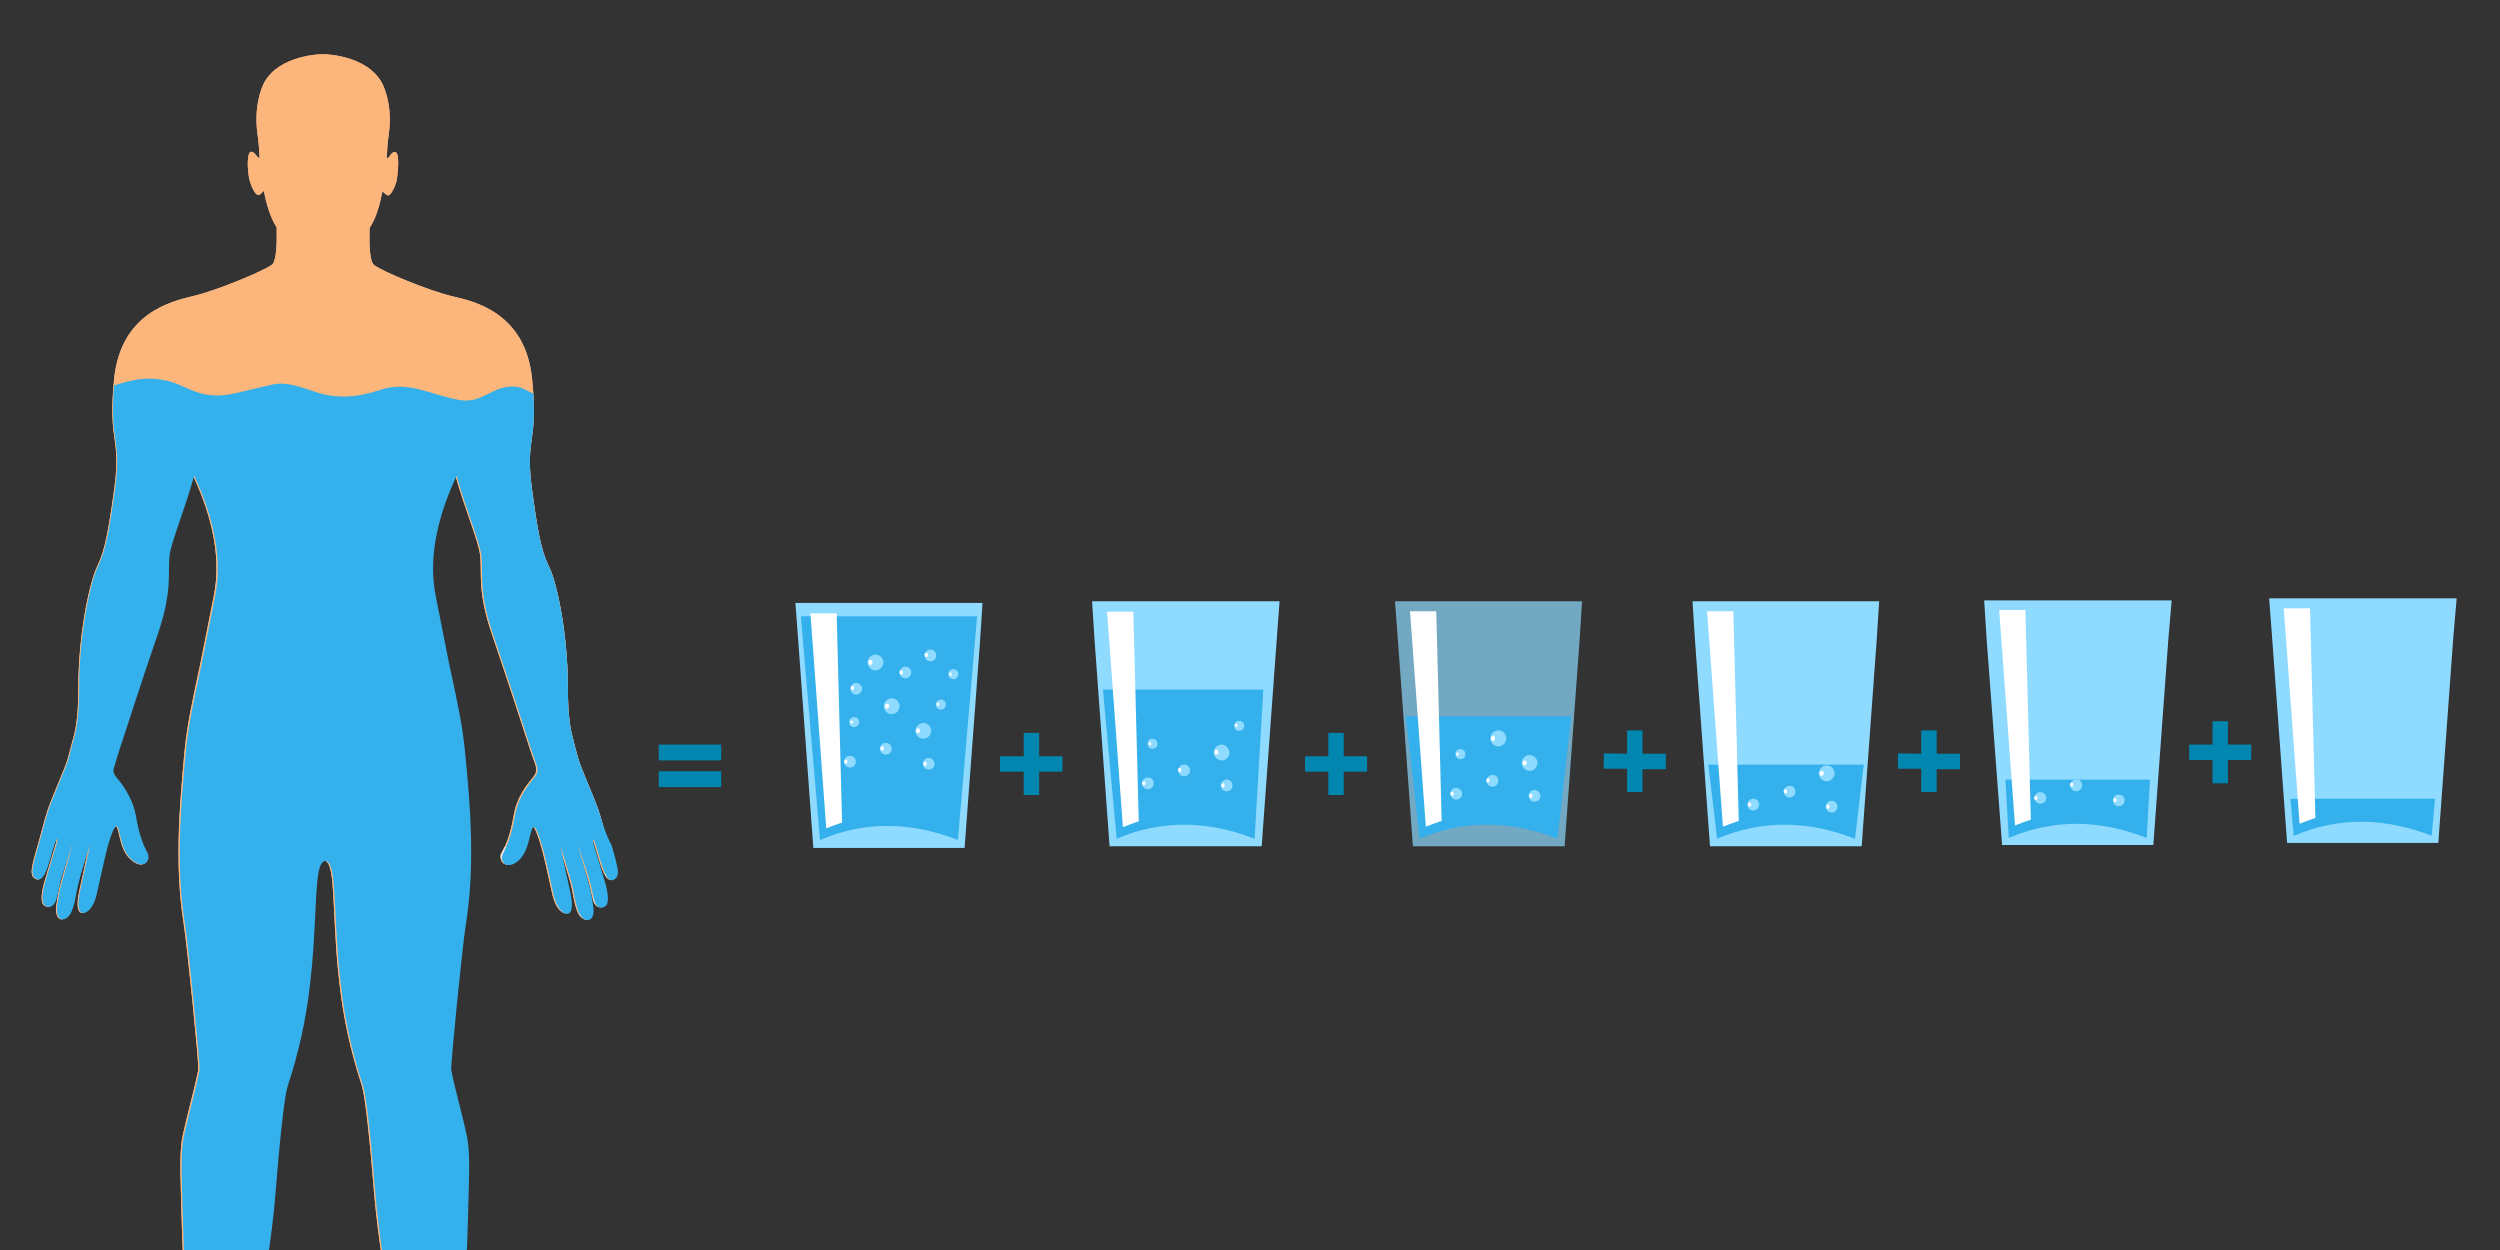 <?xml version="1.0" encoding="utf-8"?>
<!-- Generator: Adobe Illustrator 23.1.0, SVG Export Plug-In . SVG Version: 6.00 Build 0)  -->
<svg version="1.1" id="Layer_1" xmlns="http://www.w3.org/2000/svg" xmlns:xlink="http://www.w3.org/1999/xlink" x="0px" y="0px"
	 viewBox="0 0 600 300" style="enable-background:new 0 0 600 300;" xml:space="preserve">
<rect x="0" y="0" width="600" height="300" fill="#333333" stroke="none"/>
<style type="text/css">
	.st0{fill:#8FDAFF;}
	.st1{fill:#34B1ED;}
	.st2{fill:#FFFFFF;}
	.st3{opacity:0.7;fill:#8FDAFF;enable-background:new    ;}
	.st4{fill:#0086AF;}
	.st5{fill:url(#SVGID_1_);}
	.st6{fill:#FCB57A;}
	.st7{fill:#F7E0D8;}
</style>
<title>02fitslider2</title>
<g>
	<g>
		<g id="water">
			<g>
				<polygon class="st0" points="190.9,144.7 191.6,154.1 195.2,203.5 231.5,203.5 235.2,154.1 235.8,144.7 				"/>
				<path class="st1" d="M192.2,147.9l4.6,53.7c10.8-4.6,21.8-4.4,33.1,0l4.6-53.7H192.2z"/>
				<path class="st2" d="M200.8,147.2h-6.3l3.8,51.6c1.3-0.5,2.6-1,3.8-1.4L200.8,147.2z"/>
				<g>
					<circle class="st0" cx="228.8" cy="161.8" r="1.2"/>
					<ellipse class="st2" cx="228.1" cy="161.8" rx="0.3" ry="0.4"/>
				</g>
				<g>
					<circle class="st0" cx="214" cy="169.5" r="1.9"/>
					<path class="st2" d="M213.4,169.5c0,0.4-0.3,0.6-0.5,0.6c-0.3,0-0.5-0.3-0.5-0.6s0.1-0.6,0.5-0.6
						C213.2,168.8,213.4,169.1,213.4,169.5z"/>
				</g>
				<g>
					<path class="st0" d="M223.5,175.4c0,1-0.9,1.9-1.9,1.9s-1.9-0.9-1.9-1.9s0.9-1.9,1.9-1.9l0,0
						C222.6,173.5,223.5,174.4,223.5,175.4z"/>
					<path class="st2" d="M220.8,175.4c0,0.4-0.3,0.6-0.5,0.6s-0.5-0.3-0.5-0.6c0-0.4,0.3-0.6,0.5-0.6S220.8,175,220.8,175.4z"/>
				</g>
				<g>
					<path class="st0" d="M212,159c0,1-0.9,1.9-1.9,1.9s-1.9-0.9-1.9-1.9s0.9-1.9,1.9-1.9S212,157.9,212,159z"/>
					<path class="st2" d="M209.4,159c0,0.4-0.3,0.6-0.5,0.6s-0.5-0.3-0.5-0.6c0-0.4,0.1-0.6,0.5-0.6S209.4,158.6,209.4,159z"/>
				</g>
				<g>
					<path class="st0" d="M214,179.7c0,0.8-0.6,1.4-1.4,1.4s-1.4-0.6-1.4-1.4s0.6-1.4,1.4-1.4S214,178.9,214,179.7L214,179.7z"/>
					<path class="st2" d="M212.1,179.6c0,0.3-0.1,0.5-0.4,0.5s-0.4-0.3-0.4-0.5c0-0.3,0.1-0.5,0.4-0.5S212.1,179.4,212.1,179.6z"/>
				</g>
				<g>
					<path class="st0" d="M224.3,183.3c0,0.8-0.6,1.4-1.4,1.4c-0.8,0-1.4-0.6-1.4-1.4s0.6-1.4,1.4-1.4
						C223.6,181.9,224.3,182.6,224.3,183.3L224.3,183.3z"/>
					<ellipse class="st2" cx="222" cy="183.3" rx="0.4" ry="0.5"/>
				</g>
				<g>
					<path class="st0" d="M205.4,182.8c0,0.8-0.6,1.4-1.4,1.4c-0.8,0-1.4-0.6-1.4-1.4s0.6-1.4,1.4-1.4
						C204.8,181.4,205.4,182.1,205.4,182.8z"/>
					<path class="st2" d="M203.4,182.8c0,0.3-0.1,0.5-0.4,0.5c-0.3,0-0.4-0.3-0.4-0.5s0.1-0.5,0.4-0.5
						C203.2,182.3,203.4,182.6,203.4,182.8z"/>
				</g>
				<g>
					<circle class="st0" cx="217.3" cy="161.4" r="1.4"/>
					<path class="st2" d="M216.7,161.4c0,0.3-0.1,0.5-0.4,0.5s-0.4-0.3-0.4-0.5c0-0.3,0.1-0.5,0.4-0.5S216.7,161.2,216.7,161.4z"/>
				</g>
				<g>
					<path class="st0" d="M224.7,157.3c0,0.8-0.6,1.4-1.4,1.4c-0.8,0-1.4-0.6-1.4-1.4s0.6-1.4,1.4-1.4
						C224,155.9,224.7,156.4,224.7,157.3L224.7,157.3z"/>
					<path class="st2" d="M222.7,157.2c0,0.3-0.1,0.5-0.4,0.5s-0.4-0.3-0.4-0.5c0-0.3,0.1-0.5,0.4-0.5S222.7,156.9,222.7,157.2z"/>
				</g>
				<g>
					<circle class="st0" cx="205.5" cy="165.3" r="1.4"/>
					<path class="st2" d="M205,165.1c0,0.3-0.1,0.5-0.4,0.5c-0.3,0-0.4-0.3-0.4-0.5s0.1-0.5,0.4-0.5S205,164.9,205,165.1z"/>
				</g>
				<g>
					<circle class="st0" cx="205" cy="173.3" r="1.2"/>
					<ellipse class="st2" cx="204.4" cy="173.3" rx="0.3" ry="0.4"/>
				</g>
				<g>
					<circle class="st0" cx="225.8" cy="169.1" r="1.2"/>
					<path class="st2" d="M225.4,169c0,0.3-0.1,0.4-0.3,0.4c-0.1,0-0.3-0.1-0.3-0.4s0.1-0.4,0.3-0.4
						C225.3,168.6,225.4,168.8,225.4,169z"/>
				</g>
			</g>
			<g>
				<g>
					<circle class="st0" cx="343.8" cy="170.1" r="1.2"/>
					<path class="st2" d="M343.3,170.1c0,0.3-0.1,0.4-0.3,0.4c-0.1,0-0.3-0.1-0.3-0.4c0-0.3,0.1-0.4,0.3-0.4
						C343.2,169.7,343.3,169.9,343.3,170.1z"/>
				</g>
				<polygon class="st3" points="334.8,144.3 335.5,153.7 339.1,203.1 375.5,203.1 379.1,153.7 379.7,144.3 				"/>
				<path class="st1" d="M337.4,171.9l3.3,29.4c10.8-4.6,21.8-4.4,33.1,0l3.3-29.4C377.2,171.9,337.4,171.9,337.4,171.9z"/>
				<g>
					<circle class="st0" cx="359.6" cy="177.2" r="1.9"/>
					<path class="st2" d="M358.8,177.2c0,0.4-0.1,0.6-0.5,0.6s-0.5-0.3-0.5-0.6s0.3-0.6,0.5-0.6
						C358.6,176.5,358.8,176.8,358.8,177.2z"/>
				</g>
				<g>
					<path class="st0" d="M369,183.1c0,1-0.9,1.9-1.9,1.9s-1.9-0.9-1.9-1.9s0.9-1.9,1.9-1.9l0,0C368.1,181.2,369,182.1,369,183.1z"
						/>
					<path class="st2" d="M366.4,183.1c0,0.4-0.3,0.6-0.5,0.6c-0.3,0-0.5-0.3-0.5-0.6s0.3-0.6,0.5-0.6
						C366.1,182.4,366.4,182.7,366.4,183.1z"/>
				</g>
				<g>
					<path class="st0" d="M359.6,187.4c0,0.8-0.6,1.4-1.4,1.4s-1.4-0.6-1.4-1.4l0,0c0-0.8,0.6-1.4,1.4-1.4S359.6,186.5,359.6,187.4z
						"/>
					<path class="st2" d="M357.5,187.3c0,0.3-0.1,0.5-0.4,0.5s-0.4-0.3-0.4-0.5s0.1-0.5,0.4-0.5S357.5,187.1,357.5,187.3z"/>
				</g>
				<g>
					<path class="st0" d="M369.7,191c0,0.8-0.6,1.4-1.4,1.4s-1.4-0.6-1.4-1.4s0.6-1.4,1.4-1.4S369.7,190.3,369.7,191L369.7,191z"/>
					<ellipse class="st2" cx="367.4" cy="191" rx="0.4" ry="0.5"/>
				</g>
				<g>
					<path class="st0" d="M350.9,190.5c0,0.8-0.6,1.4-1.4,1.4s-1.4-0.6-1.4-1.4s0.6-1.4,1.4-1.4S350.9,189.8,350.9,190.5z"/>
					<path class="st2" d="M348.9,190.5c0,0.3-0.1,0.5-0.4,0.5s-0.4-0.3-0.4-0.5s0.1-0.5,0.4-0.5S348.9,190.3,348.9,190.5z"/>
				</g>
				<g>
					<circle class="st0" cx="350.5" cy="181" r="1.2"/>
					<ellipse class="st2" cx="349.8" cy="181" rx="0.3" ry="0.4"/>
				</g>
				<path class="st2" d="M344.7,146.7h-6.3l3.8,51.7c1.3-0.5,2.6-1,3.8-1.4L344.7,146.7z"/>
			</g>
			<g>
				<g>
					<path class="st0" d="M416.7,159.1c0,1-0.9,1.9-1.9,1.9s-1.9-0.9-1.9-1.9s0.9-1.9,1.9-1.9S416.7,158.1,416.7,159.1z"/>
					<path class="st2" d="M414,159.1c0,0.4-0.1,0.6-0.5,0.6s-0.5-0.3-0.5-0.6c0-0.4,0.3-0.6,0.5-0.6S414,158.7,414,159.1z"/>
				</g>
				<g>
					<circle class="st0" cx="415.1" cy="170.1" r="1.2"/>
					<path class="st2" d="M414.7,170.1c0,0.3-0.1,0.4-0.3,0.4s-0.3-0.1-0.3-0.4c0-0.3,0.1-0.4,0.3-0.4S414.7,169.9,414.7,170.1z"/>
				</g>
				<polygon class="st0" points="406.2,144.3 406.8,153.7 410.4,203.1 446.8,203.1 450.4,153.7 451,144.3 				"/>
				<path class="st1" d="M410,183.5l2.1,17.8c10.8-4.6,21.8-4.4,33.1,0l2.1-17.8C447.2,183.5,410,183.5,410,183.5z"/>
				<g>
					<path class="st0" d="M440.3,185.6c0,1-0.9,1.9-1.9,1.9s-1.9-0.9-1.9-1.9s0.9-1.9,1.9-1.9C439.4,183.7,440.3,184.6,440.3,185.6z
						"/>
					<path class="st2" d="M437.7,185.6c0,0.4-0.3,0.6-0.5,0.6c-0.3,0-0.5-0.3-0.5-0.6s0.1-0.6,0.5-0.6S437.7,185.3,437.7,185.6z"/>
				</g>
				<g>
					<path class="st0" d="M430.9,190c0,0.8-0.6,1.4-1.4,1.4s-1.4-0.6-1.4-1.4c0-0.8,0.6-1.4,1.4-1.4S430.9,189.1,430.9,190z"/>
					<path class="st2" d="M428.9,189.9c0,0.3-0.1,0.5-0.4,0.5s-0.4-0.3-0.4-0.5s0.1-0.5,0.4-0.5
						C428.7,189.4,428.9,189.6,428.9,189.9z"/>
				</g>
				<g>
					<path class="st0" d="M441,193.6c0,0.8-0.6,1.4-1.4,1.4s-1.4-0.6-1.4-1.4s0.6-1.4,1.4-1.4S441,192.8,441,193.6z"/>
					<ellipse class="st2" cx="438.7" cy="193.6" rx="0.4" ry="0.5"/>
				</g>
				<g>
					<path class="st0" d="M422.2,193.1c0,0.8-0.6,1.4-1.4,1.4s-1.4-0.6-1.4-1.4l0,0c0-0.8,0.6-1.4,1.4-1.4S422.2,192.3,422.2,193.1z
						"/>
					<path class="st2" d="M420.3,193.1c0,0.3-0.1,0.5-0.4,0.5s-0.4-0.3-0.4-0.5c0-0.3,0.1-0.5,0.4-0.5
						C420.1,192.6,420.3,192.8,420.3,193.1z"/>
				</g>
				<path class="st2" d="M416,146.7h-6.3l3.8,51.7c1.3-0.5,2.6-1,3.8-1.4L416,146.7z"/>
			</g>
			<g>
				<g>
					<path class="st0" d="M486.7,158.8c0,1-0.9,1.9-1.9,1.9s-1.9-0.9-1.9-1.9s0.9-1.9,1.9-1.9S486.7,157.8,486.7,158.8L486.7,158.8z
						"/>
					<path class="st2" d="M484,158.8c0,0.4-0.3,0.6-0.5,0.6c-0.3,0-0.5-0.3-0.5-0.6c0-0.4,0.3-0.6,0.5-0.6
						C483.8,158.2,484,158.5,484,158.8z"/>
				</g>
				<g>
					<circle class="st0" cx="485.2" cy="169.9" r="1.2"/>
					<path class="st2" d="M484.8,169.9c0,0.3-0.1,0.4-0.3,0.4c-0.1,0-0.3-0.1-0.3-0.4s0.1-0.4,0.3-0.4
						C484.7,169.5,484.8,169.6,484.8,169.9z"/>
				</g>
				<polygon class="st0" points="476.2,144.1 476.8,153.5 480.5,202.8 516.8,202.8 520.4,153.5 521.2,144.1 				"/>
				<path class="st1" d="M481.3,187.1l0.8,14c10.8-4.6,21.8-4.4,33.1,0l0.8-14H481.3z"/>
				<g>
					<path class="st0" d="M499.7,188.5c0,0.8-0.6,1.4-1.4,1.4s-1.4-0.6-1.4-1.4s0.6-1.4,1.4-1.4C499,186.9,499.7,187.6,499.7,188.5z
						"/>
					<path class="st2" d="M497.6,188.3c0,0.3-0.1,0.5-0.4,0.5s-0.4-0.3-0.4-0.5s0.1-0.5,0.4-0.5S497.6,188.1,497.6,188.3z"/>
				</g>
				<g>
					<path class="st0" d="M509.9,192.1c0,0.8-0.6,1.4-1.4,1.4s-1.4-0.6-1.4-1.4c0-0.8,0.6-1.4,1.4-1.4
						C509.3,190.7,509.9,191.3,509.9,192.1z"/>
					<path class="st2" d="M507.6,191.5c0.1,0,0.4,0.3,0.4,0.5s-0.1,0.5-0.4,0.5s-0.4-0.3-0.4-0.5S507.4,191.5,507.6,191.5z"/>
				</g>
				<g>
					<path class="st0" d="M491.1,191.5c0,0.8-0.6,1.4-1.4,1.4s-1.4-0.6-1.4-1.4s0.6-1.4,1.4-1.4S491.1,190.8,491.1,191.5
						L491.1,191.5z"/>
					<path class="st2" d="M489,191.5c0,0.3-0.1,0.5-0.4,0.5s-0.4-0.3-0.4-0.5s0.1-0.5,0.4-0.5S489,191.3,489,191.5z"/>
				</g>
				<path class="st2" d="M486.1,146.4h-6.3l3.8,51.7c1.3-0.5,2.6-1,3.8-1.4L486.1,146.4z"/>
			</g>
			<g>
				<polygon class="st0" points="544.6,143.6 545.3,152.9 548.9,202.3 585.2,202.3 588.8,152.9 589.6,143.6 				"/>
				<path class="st1" d="M549.7,191.7l0.8,8.9c10.8-4.6,21.8-4.4,33.1,0l0.8-8.9H549.7z"/>
				<path class="st2" d="M554.4,146h-6.3l3.8,51.7c1.3-0.5,2.6-1,3.8-1.4L554.4,146z"/>
			</g>
			<g>
				<g>
					<circle class="st0" cx="271.1" cy="166.3" r="1.2"/>
					<path class="st2" d="M270.7,166.3c0,0.3-0.1,0.4-0.3,0.4c-0.1,0-0.3-0.1-0.3-0.4s0.1-0.4,0.3-0.4
						C270.6,165.9,270.7,166,270.7,166.3z"/>
				</g>
				<polygon class="st0" points="262.1,144.3 262.7,153.7 266.3,203.1 302.8,203.1 306.4,153.7 307.1,144.3 				"/>
				<path class="st1" d="M264.7,165.5l3.3,35.8c10.8-4.6,21.8-4.4,33.1,0l2.1-35.8H264.7z"/>
				<g>
					<path class="st0" d="M295.1,180.6c0,1-0.8,1.9-1.9,1.9c-1,0-1.9-0.8-1.9-1.9c0-1,0.8-1.9,1.9-1.9h0.1
						C294.2,178.7,294.9,179.6,295.1,180.6z"/>
					<path class="st2" d="M292.4,180.5c0,0.4-0.1,0.6-0.5,0.6s-0.4-0.3-0.4-0.6s0.1-0.6,0.4-0.6
						C292.1,179.9,292.4,180.1,292.4,180.5z"/>
				</g>
				<g>
					<path class="st0" d="M285.6,184.9c0,0.8-0.6,1.4-1.4,1.4s-1.4-0.6-1.4-1.4l0,0c0-0.8,0.6-1.4,1.4-1.4
						C284.9,183.5,285.6,184,285.6,184.9z"/>
					<path class="st2" d="M283.5,184.8c0,0.3-0.1,0.5-0.4,0.5s-0.4-0.3-0.4-0.5s0.1-0.5,0.4-0.5
						C283.4,184.2,283.5,184.5,283.5,184.8z"/>
				</g>
				<g>
					<path class="st0" d="M295.8,188.5c0,0.8-0.6,1.4-1.4,1.4s-1.4-0.6-1.4-1.4s0.6-1.4,1.4-1.4S295.8,187.7,295.8,188.5z"/>
					<ellipse class="st2" cx="293.5" cy="188.5" rx="0.4" ry="0.5"/>
				</g>
				<g>
					<path class="st0" d="M276.9,188c0,0.8-0.6,1.4-1.4,1.4s-1.4-0.6-1.4-1.4s0.6-1.4,1.4-1.4S276.9,187.2,276.9,188L276.9,188z"/>
					<path class="st2" d="M274.9,188c0,0.3-0.1,0.5-0.4,0.5s-0.4-0.3-0.4-0.5s0.1-0.5,0.4-0.5C274.8,187.4,274.9,187.7,274.9,188z"
						/>
				</g>
				<g>
					<circle class="st0" cx="276.6" cy="178.5" r="1.2"/>
					<ellipse class="st2" cx="276" cy="178.5" rx="0.3" ry="0.4"/>
				</g>
				<g>
					<circle class="st0" cx="297.4" cy="174.2" r="1.2"/>
					<path class="st2" d="M297,174.1c0,0.3-0.1,0.4-0.3,0.4c-0.1,0-0.3-0.1-0.3-0.4c0-0.3,0.1-0.4,0.3-0.4
						C296.9,173.7,297,174,297,174.1z"/>
				</g>
				<path class="st2" d="M272,146.8h-6.3l3.8,51.7c1.3-0.5,2.6-1,3.8-1.4L272,146.8z"/>
			</g>
			<path class="st4" d="M531,178.7v-5.6h3.7v5.6h5.6v3.7h-5.6v5.6H531v-5.6h-5.6v-3.7H531z"/>
			<path class="st4" d="M461.1,180.9v-5.6h3.7v5.6h5.6v3.7h-5.6v5.5h-3.7v-5.6h-5.6v-3.7L461.1,180.9z"/>
			<path class="st4" d="M390.5,180.9v-5.6h3.7v5.6h5.6v3.7h-5.6v5.5h-3.7v-5.6h-5.6v-3.7L390.5,180.9z"/>
			<path class="st4" d="M318.8,181.5v-5.6h3.7v5.6h5.6v3.7h-5.6v5.6h-3.7v-5.6h-5.6v-3.7H318.8z"/>
			<path class="st4" d="M245.7,181.5v-5.6h3.7v5.6h5.6v3.7h-5.6v5.6h-3.7v-5.6H240v-3.7H245.7z"/>
			<path class="st4" d="M158.1,178.7h15v3.8h-15V178.7z M158.1,185.1h15v3.8h-15V185.1z"/>
			<g>
				<g>
					<g>
						<linearGradient id="SVGID_1_" gradientUnits="userSpaceOnUse" x1="77.5" y1="13.635" x2="77.5" y2="374.765">
							<stop  offset="0" style="stop-color:#EAB19C"/>
							<stop  offset="0.109" style="stop-color:#ECB7A4"/>
							<stop  offset="0.137" style="stop-color:#E8A992"/>
							<stop  offset="0.162" style="stop-color:#EDBEAD"/>
							<stop  offset="0.341" style="stop-color:#EEC2B2"/>
							<stop  offset="0.405" style="stop-color:#EFC4B4"/>
							<stop  offset="0.462" style="stop-color:#EFC5B5"/>
							<stop  offset="0.497" style="stop-color:#EFC6B6"/>
							<stop  offset="0.525" style="stop-color:#EFC4B3"/>
							<stop  offset="0.684" style="stop-color:#EDBDAB"/>
							<stop  offset="0.691" style="stop-color:#ECB8A4"/>
							<stop  offset="0.702" style="stop-color:#EBB5A1"/>
							<stop  offset="0.74" style="stop-color:#EDBBA9"/>
							<stop  offset="1" style="stop-color:#EAB19C"/>
						</linearGradient>
						<path class="st5" d="M146,202.8c-1-3.4-1.7-6.7-2.8-9.6c-1.1-2.9-3.7-8.7-4.3-10.8c-0.5-1.5-1.4-5.2-1.5-5.6
							c-0.6-2.2-1.1-5.7-1.1-11.5c0-13.8-2.8-25.8-4.4-29c-1.5-3.2-2.5-5.7-4.2-18.7c-1.8-13.1,1.6-10.9,0-26.7
							c-1.6-15.8-13.8-18.6-19.2-19.8c-5.4-1.3-16.5-5.8-18.7-7.5c-1.1-0.8-1.2-4.9-1.1-8.9c1.7-2.5,2.5-5.9,3.1-8.8
							c0.3,0.3,0.8,0.9,1.3,1c0.7,0.1,1.7-2.1,2-3.2c0.3-1.1,0.7-5,0.3-6.5c-0.5-1.5-1.6-0.3-1.9,0.3c-0.1,0.2-0.4,0.4-0.7,0.6
							c0.1-1.9,0.2-3.8,0.5-5.8c0.5-3.8,0.3-7.4-1-11C89.5,13.6,79,13,77.5,13v0l0,0l0,0v0c-1.5,0-12,0.6-14.7,8.2
							c-1.3,3.6-1.5,7.3-1,11c0.3,1.9,0.4,3.8,0.5,5.8c-0.3-0.2-0.6-0.4-0.7-0.6c-0.4-0.6-1.5-1.7-1.9-0.3c-0.5,1.5-0.1,5.4,0.3,6.5
							c0.3,1.1,1.3,3.3,2,3.2c0.5,0,1-0.7,1.3-1c0.6,2.9,1.5,6.3,3.1,8.8c0.1,4-0.1,8.1-1.1,8.9c-2.1,1.6-13.3,6.2-18.7,7.5
							c-5.4,1.3-17.5,4-19.2,19.8c-1.6,15.8,1.8,13.6,0,26.7c-1.8,13.1-2.7,15.5-4.2,18.7c-1.5,3.2-4.4,15.1-4.4,29
							c0,5.8-0.5,9.3-1.1,11.5c-0.1,0.4-1.1,4.1-1.5,5.6c-0.6,2-3.2,7.9-4.3,10.8c-1.1,2.9-1.8,6.2-2.8,9.6c-0.6,2.1-1.5,5-1.5,6.4
							c0,1.2,0.4,1.6,1.1,1.9c1,0.4,1.9-0.9,2.6-3.1c0.6-1.7,1.5-5.4,2.1-6.5c0.3-0.5,0.2,0.3,0,1.1c-0.6,2.1-2,6.5-2.7,9
							c-0.7,2.4-1,4.8-0.3,5.6c0.8,0.9,1.9,0.6,2.5-0.3c0.7-1.2,1-3.6,1.4-5.3c0.9-3,3-9.3,3-9.3s-2.1,7.7-2.9,10.4
							c-0.1,0.3-0.7,3.1-0.9,4.9c-0.2,1.8,0.3,3.4,1.6,3.1c2.5-0.5,2.7-5.4,3.6-8.9c0.9-3.4,2.7-9,2.7-9s-1.4,6.9-2.3,10.8
							c-0.9,3.8-0.5,6.2,1.2,5.5c1.7-0.7,2.5-3.3,2.8-4.8c0.3-1.5,1-4.3,1.5-6.7c0.5-2.4,2.2-9.4,3.2-9.2c0.9,0.2,0.7,5.5,3.6,8
							c2.8,2.6,4.7,0.3,3.8-1.5c-0.9-1.8-2-3.8-2.9-9.2c-0.6-3.2-2.2-6.1-4.2-8.6c-0.4-0.5-0.8-0.9-1-1.4c-0.1-0.3-0.2-0.6-0.2-0.9
							c0.5-1.8,1.1-3.7,1.1-3.7c1.9-5.8,6.4-19.8,9.4-28.4c3.8-11,2.5-14.8,3-19.5c0.4-3.1,3.6-10.8,5.9-19c3.5,7.4,7.2,18.3,5,29
							c-3.8,18.9-2.6,13.4-3.8,18.9c-1.3,6.1-2.6,12-3.2,18.2c-1.3,13.8-2.4,27.9-0.2,41.6c0.8,5,3.7,33.9,3.5,34.9
							c-0.7,3.8-2.9,11.7-3.8,16.1c-0.9,4.5-0.4,11.1-0.1,23.3c0.3,12.2,1.9,21.6,2.4,28.3c0.4,5.7-0.4,20.4-0.6,24.4
							c0,0.7-0.2,1.4-0.4,2.1c-0.5,1.5-1.3,3.6-2.2,5.4c-1.7,3.2-5.5,9.2-6.8,10.5c-1.3,1.3-3.4,4.4-1.4,5.3c0.7,0.3,1,0,1,0
							c-0.3,1,0.2,2.1,0.8,2.4c0.5,0.2,1.1,0.2,1.1,0.2c0.1,0.8,1,2.3,2.9,1.7c0,0,0.5,1.7,2,1.8c0.5,0,1,0,1.4-0.2
							c0.4-0.2,0.9-0.7,1.4-1.8c0,0-0.4,1.5,1.5,2.3c1.9,0.7,4.1-0.1,5.3-2.6c1.2-2.4,1-2.9,2-5c1-2.1,0.5-7.6,1.2-9.9
							c0.7-2.2,2.8-3,3-4.9c0.1-1.1,0.2-3.2-0.1-5.3c0,0,0.1-8.4,0.1-8.4l0.2-3.7c0.4-5.8,1.1-11.5,2.2-17.2
							c1.8-9.5,4.4-25.4,5.1-35c1-12.9,2.2-23.7,2.9-25.7c0-0.1,0.1-0.2,0.1-0.4c2.6-7.9,4.4-16,5.3-24.2c0.3-2.6,0.6-5.5,0.8-8.5
							c0.9-13.5,0.5-20.9,2.9-21.2c2.4,0.4,2,7.7,2.9,21.2c0.2,3.1,0.5,5.9,0.8,8.5c0.9,8.2,2.7,16.3,5.3,24.2
							c0.1,0.2,0.1,0.3,0.1,0.4c0.7,2.1,1.9,12.9,2.9,25.7c0.8,9.6,3.3,25.4,5.1,35c1.1,5.7,1.8,11.4,2.2,17.2l0.2,3.7
							c0,0,0.1,8.4,0.1,8.4c-0.3,2-0.2,4.1-0.1,5.3c0.2,1.9,2.2,2.6,3,4.9c0.7,2.2,0.3,7.8,1.2,9.9c1,2.1,0.8,2.6,2,5
							c1.2,2.4,3.4,3.3,5.3,2.6c1.9-0.7,1.5-2.3,1.5-2.3c0.5,1.2,1,1.7,1.4,1.8c0.5,0.2,0.9,0.2,1.4,0.2c1.5-0.1,2-1.8,2-1.8
							c1.9,0.5,2.8-0.9,2.9-1.7c0,0,0.6,0.1,1.1-0.2c0.6-0.3,1.1-1.4,0.8-2.4c0,0,0.3,0.3,1,0c1.9-0.9-0.1-4-1.4-5.3
							c-1.3-1.3-5.1-7.3-6.8-10.5c-0.9-1.8-1.7-3.9-2.2-5.4c-0.2-0.7-0.4-1.4-0.4-2.1c-0.2-4-1.1-18.7-0.6-24.4
							c0.5-6.7,2.1-16.1,2.4-28.3c0.3-12.2,0.8-18.9-0.1-23.3c-0.9-4.5-3.1-12.3-3.8-16.1c-0.2-1,2.7-29.9,3.5-34.9
							c2.2-13.7,1.2-27.7-0.2-41.6c-0.6-6.2-1.9-12.1-3.2-18.2c-1.2-5.5,0,0-3.8-18.9c-2.2-10.7,1.5-21.6,5-29
							c2.3,8.2,5.6,15.9,5.9,19c0.6,4.7-0.8,8.5,3,19.5c2.9,8.5,7.5,22.5,9.4,28.4l0.9,2.5c0.2,0.7,0.3,1.5,0,2.2
							c-0.3,0.5-0.6,1-1,1.4c-2.1,2.5-3.7,5.4-4.2,8.6c-0.9,5.3-2.1,7.4-2.9,9.2c-0.9,1.8,1,4,3.8,1.5c2.8-2.6,2.6-7.8,3.6-8
							c0.9-0.2,2.7,6.8,3.2,9.2c0.5,2.4,1.2,5.2,1.5,6.7c0.3,1.5,1.1,4.1,2.8,4.8c1.7,0.7,2.1-1.7,1.2-5.5
							c-0.9-3.8-2.3-10.8-2.3-10.8s1.7,5.5,2.7,9c0.9,3.4,1.1,8.4,3.6,8.9c1.3,0.2,1.9-1.3,1.6-3.1c-0.2-1.8-0.8-4.7-0.9-4.9
							c-0.8-2.8-2.9-10.4-2.9-10.4s2.1,6.2,3,9.3c0.5,1.7,0.8,4.1,1.4,5.3c0.5,0.9,1.6,1.2,2.5,0.3c0.7-0.8,0.4-3.2-0.3-5.6
							c-0.7-2.5-2.1-6.9-2.7-9c-0.2-0.8-0.3-1.7,0-1.1c0.6,1.2,1.5,4.8,2.1,6.5c0.8,2.2,1.6,3.5,2.6,3.1c0.6-0.3,1.1-0.7,1.1-1.9
							C147.5,207.8,146.6,204.9,146,202.8z"/>
						<path class="st6" d="M146,202.8c-1-3.4-1.7-6.7-2.8-9.6c-1.1-2.9-3.7-8.7-4.3-10.8c-0.5-1.5-1.4-5.2-1.5-5.6
							c-0.6-2.2-1.1-5.7-1.1-11.5c0-13.8-2.8-25.8-4.4-29c-1.5-3.2-2.5-5.7-4.2-18.7c-1.8-13.1,1.6-10.9,0-26.7
							c-1.6-15.8-13.8-18.6-19.2-19.8c-5.4-1.3-16.5-5.8-18.7-7.5c-1.1-0.8-1.2-4.9-1.1-8.9c1.7-2.5,2.5-5.9,3.1-8.8
							c0.3,0.3,0.8,0.9,1.3,1c0.7,0.1,1.7-2.1,2-3.2c0.3-1.1,0.7-5,0.3-6.5c-0.5-1.5-1.6-0.3-1.9,0.3c-0.1,0.2-0.4,0.4-0.7,0.6
							c0.1-1.9,0.2-3.8,0.5-5.8c0.5-3.8,0.3-7.4-1-11C89.5,13.6,79,13,77.5,13v0l0,0l0,0v0c-1.5,0-12,0.6-14.7,8.2
							c-1.3,3.6-1.5,7.3-1,11c0.3,1.9,0.4,3.8,0.5,5.8c-0.3-0.2-0.6-0.4-0.7-0.6c-0.4-0.6-1.5-1.7-1.9-0.3c-0.5,1.5-0.1,5.4,0.3,6.5
							c0.3,1.1,1.3,3.3,2,3.2c0.5,0,1-0.7,1.3-1c0.6,2.9,1.5,6.3,3.1,8.8c0.1,4-0.1,8.1-1.1,8.9c-2.1,1.6-13.3,6.2-18.7,7.5
							c-5.4,1.3-17.5,4-19.2,19.8c-1.6,15.8,1.8,13.6,0,26.7c-1.8,13.1-2.7,15.5-4.2,18.7c-1.5,3.2-4.4,15.1-4.4,29
							c0,5.8-0.5,9.3-1.1,11.5c-0.1,0.4-1.1,4.1-1.5,5.6c-0.6,2-3.2,7.9-4.3,10.8c-1.1,2.9-1.8,6.2-2.8,9.6c-0.6,2.1-1.5,5-1.5,6.4
							c0,1.2,0.4,1.6,1.1,1.9c1,0.4,1.9-0.9,2.6-3.1c0.6-1.7,1.5-5.4,2.1-6.5c0.3-0.5,0.2,0.3,0,1.1c-0.6,2.1-2,6.5-2.7,9
							c-0.7,2.4-1,4.8-0.3,5.6c0.8,0.9,1.9,0.6,2.5-0.3c0.7-1.2,1-3.6,1.4-5.3c0.9-3,3-9.3,3-9.3s-2.1,7.7-2.9,10.4
							c-0.1,0.3-0.7,3.1-0.9,4.9c-0.2,1.8,0.3,3.4,1.6,3.1c2.5-0.5,2.7-5.4,3.6-8.9c0.9-3.4,2.7-9,2.7-9s-1.4,6.9-2.3,10.8
							c-0.9,3.8-0.5,6.2,1.2,5.5c1.7-0.7,2.5-3.3,2.8-4.8c0.3-1.5,1-4.3,1.5-6.7c0.5-2.4,2.2-9.4,3.2-9.2c0.9,0.2,0.7,5.5,3.6,8
							c2.8,2.6,4.7,0.3,3.8-1.5c-0.9-1.8-2-3.8-2.9-9.2c-0.6-3.2-2.2-6.1-4.2-8.6c-0.4-0.5-0.8-0.9-1-1.4c-0.1-0.3-0.2-0.6-0.2-0.9
							c0.5-1.8,1.1-3.7,1.1-3.7c1.9-5.8,6.4-19.8,9.4-28.4c3.8-11,2.5-14.8,3-19.5c0.4-3.1,3.6-10.8,5.9-19c3.5,7.4,7.2,18.3,5,29
							c-3.8,18.9-2.6,13.4-3.8,18.9c-1.3,6.1-2.6,12-3.2,18.2c-1.3,13.8-2.4,27.9-0.2,41.6c0.8,5,3.7,33.9,3.5,34.9
							c-0.7,3.8-2.9,11.7-3.8,16.1c-0.9,4.5-0.4,11.1-0.1,23.3c0.3,12.2,1.9,21.6,2.4,28.3c0.4,5.7-0.4,20.4-0.6,24.4
							c0,0.7-0.2,1.4-0.4,2.1c-0.5,1.5-1.3,3.6-2.2,5.4c-1.7,3.2-5.5,9.2-6.8,10.5c-1.3,1.3-3.4,4.4-1.4,5.3c0.7,0.3,1,0,1,0
							c-0.3,1,0.2,2.1,0.8,2.4c0.5,0.2,1.1,0.2,1.1,0.2c0.1,0.8,1,2.3,2.9,1.7c0,0,0.5,1.7,2,1.8c0.5,0,1,0,1.4-0.2
							c0.4-0.2,0.9-0.7,1.4-1.8c0,0-0.4,1.5,1.5,2.3c1.9,0.7,4.1-0.1,5.3-2.6c1.2-2.4,1-2.9,2-5c1-2.1,0.5-7.6,1.2-9.9
							c0.7-2.2,2.8-3,3-4.9c0.1-1.1,0.2-3.2-0.1-5.3c0,0,0.1-8.4,0.1-8.4l0.2-3.7c0.4-5.8,1.1-11.5,2.2-17.2
							c1.8-9.5,4.4-25.4,5.1-35c1-12.9,2.2-23.7,2.9-25.7c0-0.1,0.1-0.2,0.1-0.4c2.6-7.9,4.4-16,5.3-24.2c0.3-2.6,0.6-5.5,0.8-8.5
							c0.9-13.5,0.5-20.9,2.9-21.2c2.4,0.4,2,7.7,2.9,21.2c0.2,3.1,0.5,5.9,0.8,8.5c0.9,8.2,2.7,16.3,5.3,24.2
							c0.1,0.2,0.1,0.3,0.1,0.4c0.7,2.1,1.9,12.9,2.9,25.7c0.8,9.6,3.3,25.4,5.1,35c1.1,5.7,1.8,11.4,2.2,17.2l0.2,3.7
							c0,0,0.1,8.4,0.1,8.4c-0.3,2-0.2,4.1-0.1,5.3c0.2,1.9,2.2,2.6,3,4.9c0.7,2.2,0.3,7.8,1.2,9.9c1,2.1,0.8,2.6,2,5
							c1.2,2.4,3.4,3.3,5.3,2.6c1.9-0.7,1.5-2.3,1.5-2.3c0.5,1.2,1,1.7,1.4,1.8c0.5,0.2,0.9,0.2,1.4,0.2c1.5-0.1,2-1.8,2-1.8
							c1.9,0.5,2.8-0.9,2.9-1.7c0,0,0.6,0.1,1.1-0.2c0.6-0.3,1.1-1.4,0.8-2.4c0,0,0.3,0.3,1,0c1.9-0.9-0.1-4-1.4-5.3
							c-1.3-1.3-5.1-7.3-6.8-10.5c-0.9-1.8-1.7-3.9-2.2-5.4c-0.2-0.7-0.4-1.4-0.4-2.1c-0.2-4-1.1-18.7-0.6-24.4
							c0.5-6.7,2.1-16.1,2.4-28.3c0.3-12.2,0.8-18.9-0.1-23.3c-0.9-4.5-3.1-12.3-3.8-16.1c-0.2-1,2.7-29.9,3.5-34.9
							c2.2-13.7,1.2-27.7-0.2-41.6c-0.6-6.2-1.9-12.1-3.2-18.2c-1.2-5.5,0,0-3.8-18.9c-2.2-10.7,1.5-21.6,5-29
							c2.3,8.2,5.6,15.9,5.9,19c0.6,4.7-0.8,8.5,3,19.5c2.9,8.5,7.5,22.5,9.4,28.4l0.9,2.5c0.2,0.7,0.3,1.5,0,2.2
							c-0.3,0.5-0.6,1-1,1.4c-2.1,2.5-3.7,5.4-4.2,8.6c-0.9,5.3-2.1,7.4-2.9,9.2c-0.9,1.8,1,4,3.8,1.5c2.8-2.6,2.6-7.8,3.6-8
							c0.9-0.2,2.7,6.8,3.2,9.2c0.5,2.4,1.2,5.2,1.5,6.7c0.3,1.5,1.1,4.1,2.8,4.8c1.7,0.7,2.1-1.7,1.2-5.5
							c-0.9-3.8-2.3-10.8-2.3-10.8s1.7,5.5,2.7,9c0.9,3.4,1.1,8.4,3.6,8.9c1.3,0.2,1.9-1.3,1.6-3.1c-0.2-1.8-0.8-4.7-0.9-4.9
							c-0.8-2.8-2.9-10.4-2.9-10.4s2.1,6.2,3,9.3c0.5,1.7,0.8,4.1,1.4,5.3c0.5,0.9,1.6,1.2,2.5,0.3c0.7-0.8,0.4-3.2-0.3-5.6
							c-0.7-2.5-2.1-6.9-2.7-9c-0.2-0.8-0.3-1.7,0-1.1c0.6,1.2,1.5,4.8,2.1,6.5c0.8,2.2,1.6,3.5,2.6,3.1c0.6-0.3,1.1-0.7,1.1-1.9
							C147.5,207.8,146.6,204.9,146,202.8z"/>
						<g>
							<path class="st7" d="M121.9,206.7c0,0,1.9-2.1-0.5-3.6c0,0-0.3,0.1-0.5,0.5c-0.3,0.6-0.9,1.7-0.8,1.8
								C120,205.7,120.5,207,121.9,206.7z"/>
							<path class="st7" d="M136.4,217.6c0,0-0.4-2.6-1.7-2.4c-1.6,0.3-1,2-0.6,2.7S136.2,218.7,136.4,217.6z"/>
							<path class="st7" d="M141.5,219.2c0,0-0.4-2.7-1.7-2.5c-1.4,0.2-1,2.2-0.7,2.9C139.4,220.3,141.1,220.3,141.5,219.2z"/>
							<path class="st7" d="M144.9,216.3c0,0-0.4-2.5-1.6-2.4c-1.3,0.2-1,2-0.7,2.7C142.9,217.3,144.5,217.3,144.9,216.3z"/>
							<path class="st7" d="M147.2,209.9c0,0-0.3-2.1-1.3-2c-1.1,0.1-0.8,1.7-0.6,2.2C145.6,210.7,146.9,210.7,147.2,209.9z"/>
						</g>
						<g>
							<path class="st7" d="M45.5,376.2c0,0,1.5,1.7,3.8,0.7c0,0,0.3-1.1-1.4-1.5C45.7,375,45.5,376.2,45.5,376.2z"/>
							<path class="st7" d="M40.9,376.3c0,0,0.7,1.8,2.5,0.6c0,0,0.5-1-1.1-1.4C41.1,375.2,40.9,376.3,40.9,376.3z"/>
							<path class="st7" d="M37.8,374.8c0,0,0.6,1.4,2.1,0.5c0,0,0.4-0.8-0.9-1.1C37.9,373.9,37.8,374.8,37.8,374.8z"/>
							<path class="st7" d="M35.6,372.9c0,0,0.4,1.4,1.8,0.7c0,0,0.5-0.7-0.7-1.1C35.7,372.2,35.6,372.9,35.6,372.9z"/>
							<path class="st7" d="M33.8,370.7c0,0,0.5,1.1,1.5,0.6c0,0,0.2-0.5-0.5-0.9C34.2,370.2,33.8,370.7,33.8,370.7z"/>
						</g>
						<g>
							<path class="st7" d="M109.5,376.2c0,0-1.5,1.7-3.8,0.7c0,0-0.3-1.1,1.4-1.5C109.3,375,109.5,376.2,109.5,376.2z"/>
							<path class="st7" d="M114,376.3c0,0-0.7,1.8-2.5,0.6c0,0-0.5-1,1.1-1.4C113.9,375.2,114,376.3,114,376.3z"/>
							<path class="st7" d="M117.2,374.8c0,0-0.6,1.4-2.1,0.5c0,0-0.4-0.8,0.9-1.1C117.1,373.9,117.2,374.8,117.2,374.8z"/>
							<path class="st7" d="M119.4,372.9c0,0-0.4,1.4-1.8,0.7c0,0-0.5-0.7,0.7-1.1C119.3,372.2,119.4,372.9,119.4,372.9z"/>
							<path class="st7" d="M121.2,370.7c0,0-0.5,1.1-1.5,0.6c0,0-0.2-0.5,0.5-0.9C120.8,370.2,121.2,370.7,121.2,370.7z"/>
						</g>
					</g>
					<path class="st1" d="M143.2,193.2c-1.1-2.9-3.7-8.7-4.3-10.8c-0.5-1.5-1.4-5.2-1.5-5.6c-0.6-2.2-1.1-5.7-1.1-11.5
						c0-13.8-2.8-25.8-4.4-29c-1.5-3.2-2.5-5.7-4.2-18.7c-1.6-12,1.1-11.2,0.3-23.1c-0.5-0.2-2.7-1.6-4.2-1.7
						c-5.6-0.5-7.9,4.2-13.5,3.2c-6.7-1.1-12.3-4.8-19.1-2.4c-5.1,1.7-9.9,2.2-15.1,0.6c-3.5-1.1-7-2.7-10.8-1.9
						c-3,0.7-5.9,1.4-8.9,2.1c-8.6,1.9-11.3-2-16.7-3.1c-4.7-1-8.1-0.1-12.3,1.2c-1.2,13.9,1.9,12.4,0.2,25
						c-1.8,13.1-2.7,15.5-4.2,18.7c-1.5,3.2-4.4,15.1-4.4,29c0,5.8-0.5,9.3-1.1,11.5c-0.1,0.4-1.1,4.1-1.5,5.6
						c-0.6,2-3.2,7.9-4.3,10.8c-1.1,2.9-1.8,6.2-2.8,9.6c-0.6,2.1-1.5,5-1.5,6.4c0,1.2,0.4,1.6,1.1,1.9c1,0.4,1.9-0.9,2.6-3.1
						c0.6-1.7,1.5-5.4,2.1-6.5c0.3-0.5,0.2,0.3,0,1.1c-0.6,2.1-2,6.5-2.7,9c-0.7,2.4-1,4.8-0.3,5.6c0.8,0.9,1.9,0.6,2.5-0.3
						c0.7-1.2,1-3.6,1.4-5.3c0.9-3,3-9.3,3-9.3s-2.1,7.7-2.9,10.4c-0.1,0.3-0.7,3.1-0.9,4.9c-0.2,1.8,0.3,3.4,1.6,3.1
						c2.5-0.5,2.7-5.4,3.6-8.9c0.9-3.4,2.7-9,2.7-9s-1.4,6.9-2.3,10.8c-0.9,3.8-0.5,6.2,1.2,5.5c1.7-0.7,2.5-3.3,2.8-4.8
						c0.3-1.5,1-4.3,1.5-6.7c0.5-2.4,2.2-9.4,3.2-9.2c0.9,0.2,0.7,5.5,3.6,8c2.5,2.3,4.3,0.7,4-0.9c0,0,0,0,0,0c0,0,0-0.1,0-0.1
						c0-0.1-0.1-0.3-0.1-0.4c-0.9-1.8-2-3.8-2.9-9.2c-0.6-3.2-2.2-6.1-4.2-8.6c-0.4-0.5-0.8-0.9-1-1.4c-0.1-0.3-0.2-0.6-0.2-0.9
						c0.5-1.8,1.1-3.7,1.1-3.7c1.9-5.8,6.4-19.8,9.4-28.4c3.8-11,2.5-14.8,3-19.5c0.4-3.1,3.6-10.8,5.9-19c3.5,7.4,7.2,18.3,5,29
						c-3.8,18.9-2.6,13.4-3.8,18.9c-1.3,6.1-2.6,12-3.2,18.2c-1.3,13.8-2.4,27.9-0.2,41.6c0.8,5,3.7,33.9,3.5,34.9
						c-0.7,3.8-2.9,11.7-3.8,16.1c-0.9,4.5-0.4,11.1-0.1,23.3c0.3,12.2,1.9,21.6,2.4,28.3c0.4,5.7-0.4,20.4-0.6,24.4
						c0,0.7-0.2,1.4-0.4,2.1c-0.5,1.5-1.3,3.6-2.2,5.4c-1.7,3.2-5.5,9.2-6.8,10.5c-1.3,1.3-3.4,4.4-1.4,5.3c0.7,0.3,1,0,1,0
						c-0.3,1,0.2,2.1,0.8,2.4c0.5,0.2,1.1,0.2,1.1,0.2c0.1,0.8,1,2.3,2.9,1.7c0,0,0.5,1.7,2,1.8c0.5,0,1,0,1.4-0.2
						c0.4-0.2,0.9-0.7,1.4-1.8c0,0-0.4,1.5,1.5,2.3c1.9,0.7,4.1-0.1,5.3-2.6c1.2-2.4,1-2.9,2-5c1-2.1,0.5-7.6,1.2-9.9
						c0.7-2.2,2.8-3,3-4.9c0.1-1.1,0.2-3.2-0.1-5.3c0,0,0.1-8.4,0.1-8.4l0.2-3.7c0.4-5.8,1.1-11.5,2.2-17.2c1.8-9.5,4.4-25.4,5.1-35
						c1-12.9,2.2-23.7,2.9-25.7c0-0.1,0.1-0.2,0.1-0.4c2.6-7.9,4.4-16,5.3-24.2c0.3-2.6,0.6-5.5,0.8-8.5c0.9-13.5,0.5-20.9,2.9-21.2
						c2.4,0.4,2,7.7,2.9,21.2c0.2,3.1,0.5,5.9,0.8,8.5c0.9,8.2,2.7,16.3,5.3,24.2c0.1,0.2,0.1,0.3,0.1,0.4
						c0.7,2.1,1.9,12.9,2.9,25.7c0.8,9.6,3.3,25.4,5.1,35c1.1,5.7,1.8,11.4,2.2,17.2l0.2,3.7c0,0,0.1,8.4,0.1,8.4
						c-0.3,2-0.2,4.1-0.1,5.3c0.2,1.9,2.2,2.6,3,4.9c0.7,2.2,0.3,7.8,1.2,9.9c1,2.1,0.8,2.6,2,5c1.2,2.4,3.4,3.3,5.3,2.6
						c1.9-0.7,1.5-2.3,1.5-2.3c0.5,1.2,1,1.7,1.4,1.8c0.5,0.2,0.9,0.2,1.4,0.2c1.5-0.1,2-1.8,2-1.8c1.9,0.5,2.8-0.9,2.9-1.7
						c0,0,0.6,0.1,1.1-0.2c0.6-0.3,1.1-1.4,0.8-2.4c0,0,0.3,0.3,1,0c1.9-0.9-0.1-4-1.4-5.3c-1.3-1.3-5.1-7.3-6.8-10.5
						c-0.9-1.8-1.7-3.9-2.2-5.4c-0.2-0.7-0.4-1.4-0.4-2.1c-0.2-4-1.1-18.7-0.6-24.4c0.5-6.7,2.1-16.1,2.4-28.3
						c0.3-12.2,0.8-18.9-0.1-23.3c-0.9-4.5-3.1-12.3-3.8-16.1c-0.2-1,2.7-29.9,3.5-34.9c2.2-13.7,1.2-27.7-0.2-41.6
						c-0.6-6.2-1.9-12.1-3.2-18.2c-1.2-5.5,0,0-3.8-18.9c-2.2-10.7,1.5-21.6,5-29c2.3,8.2,5.6,15.9,5.9,19c0.6,4.7-0.8,8.5,3,19.5
						c2.9,8.5,7.5,22.5,9.4,28.4l0.9,2.5c0.2,0.7,0.3,1.5,0,2.2c-0.3,0.5-0.6,1-1,1.4c-2.1,2.5-3.7,5.4-4.2,8.6
						c-0.9,5.3-2.1,7.4-2.9,9.2c-0.9,1.8,1,4,3.8,1.5c2.8-2.6,2.6-7.8,3.6-8c0.9-0.2,2.7,6.8,3.2,9.2c0.5,2.4,1.2,5.2,1.5,6.7
						c0.3,1.5,1.1,4.1,2.8,4.8c1.7,0.7,2.1-1.7,1.2-5.5c-0.9-3.8-2.3-10.8-2.3-10.8s1.7,5.5,2.7,9c0.9,3.4,1.1,8.4,3.6,8.9
						c1.3,0.2,1.9-1.3,1.6-3.1c-0.2-1.8-0.8-4.7-0.9-4.9c-0.8-2.8-2.9-10.4-2.9-10.4s2.1,6.2,3,9.3c0.5,1.7,0.8,4.1,1.4,5.3
						c0.5,0.9,1.6,1.2,2.5,0.3c0.7-0.8,0.4-3.2-0.3-5.6c-0.7-2.5-2.1-6.9-2.7-9c-0.2-0.8-0.3-1.7,0-1.1c0.6,1.2,1.5,4.8,2.1,6.5
						c0.8,2.2,1.6,3.5,2.6,3.1c0.6-0.3,1.1-0.7,1.1-1.9c0-1.3-0.9-4.3-1.5-6.4C144.9,199.4,144.3,196.1,143.2,193.2z"/>
				</g>
			</g>
		</g>
	</g>
</g>
</svg>
